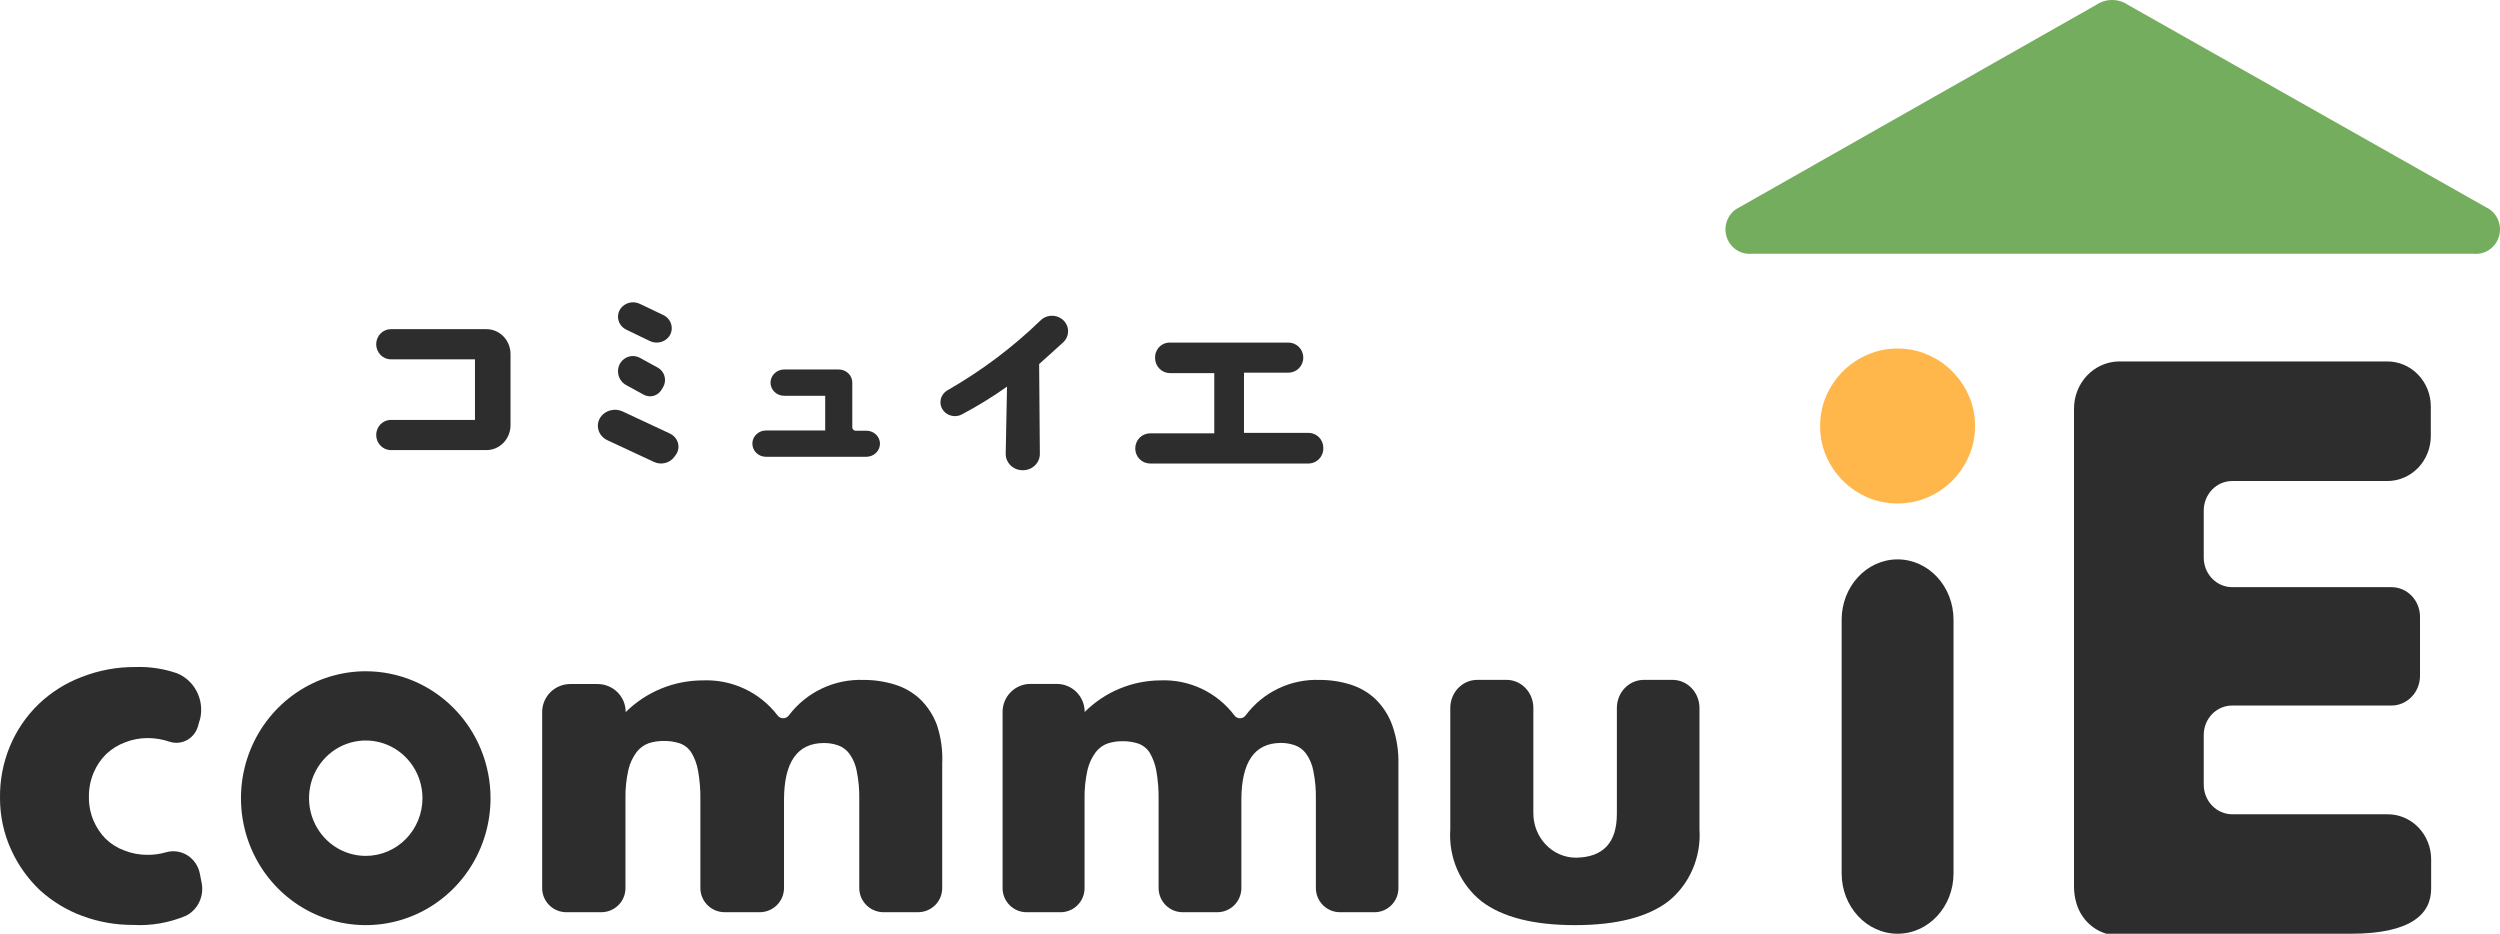<svg width="581" height="217" viewBox="0 0 581 217" fill="none" xmlns="http://www.w3.org/2000/svg">
<path d="M423.001 99.014C422.982 96.619 423.456 94.247 424.395 92.044C425.315 89.903 426.632 87.956 428.276 86.304C429.923 84.654 431.872 83.337 434.016 82.422C436.215 81.468 438.589 80.984 440.986 81.001C443.384 80.978 445.759 81.462 447.956 82.422C450.108 83.323 452.059 84.642 453.696 86.304C455.349 87.948 456.667 89.897 457.578 92.044C458.538 94.241 459.022 96.616 458.999 99.014C459.017 101.411 458.532 103.785 457.578 105.984C455.73 110.311 452.283 113.758 447.956 115.605C445.753 116.544 443.381 117.018 440.986 116.999C438.592 117.013 436.221 116.539 434.016 115.605C431.882 114.672 429.937 113.356 428.276 111.724C426.638 110.067 425.322 108.121 424.395 105.984C423.461 103.779 422.987 101.408 423.001 99.014Z" fill="#FFB74C"/>
<path d="M454 144.025C454 136.279 448.18 130 441 130C433.82 130 428 136.279 428 144.025V202.975C428 210.721 433.82 217 441 217C448.18 217 454 210.721 454 202.975V144.025Z" fill="#2D2D2D"/>
<path d="M554.932 111.789H518.757C517.005 111.789 515.324 112.511 514.086 113.796C512.847 115.081 512.151 116.824 512.151 118.641V129.603C512.151 131.42 512.847 133.163 514.086 134.448C515.324 135.733 517.005 136.455 518.757 136.455H555.751C556.625 136.451 557.49 136.626 558.298 136.97C559.105 137.314 559.84 137.82 560.458 138.46C561.077 139.099 561.568 139.858 561.903 140.695C562.238 141.531 562.41 142.428 562.41 143.333V157.036C562.414 157.946 562.244 158.847 561.911 159.688C561.578 160.529 561.088 161.293 560.469 161.937C559.851 162.582 559.115 163.093 558.306 163.442C557.496 163.79 556.628 163.97 555.751 163.97H518.757C517.89 163.966 517.032 164.14 516.231 164.481C515.429 164.823 514.701 165.325 514.087 165.959C513.473 166.593 512.986 167.346 512.654 168.176C512.322 169.006 512.151 169.895 512.151 170.794V182.414C512.164 184.224 512.866 185.956 514.102 187.233C515.339 188.51 517.011 189.231 518.757 189.238H554.906C557.583 189.238 560.15 190.341 562.043 192.304C563.937 194.268 565 196.93 565 199.707V206.531C565 212.314 560.481 217 546.344 217H489.531C487.823 216.504 486.27 215.552 485.028 214.239C483.785 212.926 482.896 211.298 482.449 209.518C482.163 208.437 482.012 207.323 482 206.202V94.962C481.999 92.097 483.08 89.346 485.011 87.297C486.942 85.248 489.57 84.064 492.332 84H554.826C557.504 84 560.071 85.103 561.964 87.066C563.857 89.03 564.921 91.692 564.921 94.469V101.293C564.928 104.055 563.882 106.709 562.011 108.675C560.14 110.641 557.596 111.76 554.932 111.789Z" fill="#2D2D2D"/>
<path d="M46.145 168.249C46.007 168.987 45.72 169.687 45.305 170.305C44.889 170.922 44.354 171.444 43.732 171.836C43.11 172.228 42.416 172.482 41.694 172.582C40.972 172.682 40.238 172.625 39.538 172.416C37.849 171.828 36.078 171.527 34.295 171.523C32.503 171.528 30.727 171.867 29.052 172.524C27.444 173.125 25.965 174.044 24.7 175.23C23.459 176.437 22.469 177.892 21.789 179.505C21.013 181.31 20.628 183.268 20.662 185.242C20.641 187.102 20.998 188.946 21.711 190.654C22.387 192.264 23.358 193.725 24.569 194.956C25.824 196.157 27.305 197.078 28.921 197.662C30.636 198.339 32.459 198.679 34.295 198.664C35.748 198.671 37.195 198.471 38.595 198.068C39.432 197.828 40.309 197.769 41.17 197.896C42.031 198.023 42.857 198.333 43.596 198.806C44.335 199.279 44.971 199.904 45.464 200.644C45.957 201.383 46.296 202.22 46.46 203.101L46.853 205.131C47.164 206.645 46.978 208.222 46.322 209.614C45.667 211.006 44.581 212.133 43.235 212.816C39.316 214.469 35.088 215.199 30.861 214.953C26.866 214.969 22.901 214.263 19.142 212.87C15.519 211.538 12.173 209.509 9.284 206.89C6.499 204.253 4.237 201.082 2.625 197.554C0.875 193.76 -0.022 189.607 0.003 185.404C-0.054 181.32 0.719 177.269 2.273 173.513C3.826 169.756 6.125 166.378 9.022 163.595C11.903 160.856 15.28 158.732 18.958 157.344C22.951 155.774 27.191 154.985 31.464 155.017C34.728 154.901 37.986 155.387 41.085 156.451C43.068 157.236 44.711 158.732 45.712 160.665C46.714 162.598 47.007 164.839 46.538 166.977L46.145 168.249Z" fill="#2D2D2D"/>
<path d="M132.586 158.968H138.878C139.738 158.968 140.59 159.137 141.384 159.465C142.178 159.794 142.899 160.274 143.506 160.88C144.113 161.487 144.594 162.206 144.92 162.997C145.247 163.788 145.414 164.636 145.41 165.491C150.169 160.778 156.61 158.128 163.326 158.12C166.663 157.983 169.982 158.65 173.004 160.062C176.026 161.475 178.66 163.592 180.683 166.233C180.833 166.447 181.032 166.621 181.264 166.741C181.497 166.862 181.754 166.924 182.016 166.924C182.278 166.924 182.536 166.862 182.768 166.741C183 166.621 183.199 166.447 183.349 166.233C185.362 163.574 187.992 161.438 191.014 160.006C194.036 158.575 197.361 157.892 200.706 158.014C203.173 158.004 205.628 158.371 207.984 159.101C210.186 159.777 212.202 160.947 213.876 162.521C215.613 164.221 216.943 166.287 217.769 168.567C218.715 171.456 219.121 174.494 218.969 177.529V206.324C218.979 207.065 218.842 207.801 218.564 208.489C218.286 209.177 217.873 209.803 217.35 210.331C216.826 210.859 216.202 211.278 215.515 211.564C214.827 211.85 214.089 211.998 213.343 211.998H205.345C203.846 211.998 202.408 211.405 201.348 210.351C200.288 209.297 199.692 207.867 199.692 206.377V185.801C199.741 183.586 199.544 181.372 199.106 179.199C198.844 177.747 198.261 176.37 197.4 175.169C196.732 174.261 195.802 173.577 194.733 173.207C193.695 172.853 192.605 172.674 191.507 172.677C185.304 172.677 182.203 177.096 182.203 185.934V206.456C182.182 207.915 181.592 209.309 180.557 210.343C179.522 211.377 178.124 211.97 176.657 211.998H168.392C166.898 211.991 165.467 211.395 164.413 210.342C163.358 209.289 162.767 207.863 162.767 206.377V185.801C162.801 183.571 162.622 181.343 162.233 179.146C161.983 177.638 161.45 176.189 160.66 174.877C160.029 173.899 159.093 173.153 157.994 172.756C156.79 172.364 155.528 172.176 154.262 172.199C153.096 172.186 151.935 172.356 150.822 172.703C149.707 173.093 148.726 173.793 147.996 174.718C147.067 175.948 146.404 177.357 146.05 178.854C145.539 181.107 145.306 183.413 145.357 185.722V206.244C145.378 206.988 145.25 207.728 144.98 208.422C144.71 209.115 144.304 209.749 143.785 210.284C143.266 210.82 142.645 211.248 141.958 211.542C141.271 211.836 140.532 211.991 139.785 211.998H131.786C131.027 212.019 130.272 211.888 129.565 211.611C128.859 211.335 128.216 210.919 127.675 210.389C127.135 209.859 126.708 209.225 126.42 208.527C126.132 207.828 125.989 207.079 126.001 206.324V165.465C126.001 164.607 126.171 163.758 126.503 162.966C126.834 162.175 127.32 161.456 127.933 160.852C128.545 160.248 129.271 159.771 130.07 159.448C130.869 159.124 131.724 158.961 132.586 158.968Z" fill="#2D2D2D"/>
<path d="M239.386 158.942H245.614C246.465 158.942 247.308 159.111 248.094 159.44C248.88 159.768 249.594 160.249 250.195 160.855C250.796 161.462 251.271 162.181 251.595 162.973C251.918 163.765 252.083 164.613 252.079 165.468C256.762 160.795 263.082 158.156 269.681 158.12C272.983 157.983 276.269 158.65 279.26 160.063C282.251 161.476 284.858 163.595 286.86 166.238C287.009 166.451 287.206 166.625 287.436 166.746C287.665 166.866 287.921 166.929 288.18 166.929C288.439 166.929 288.694 166.866 288.924 166.746C289.153 166.625 289.351 166.451 289.499 166.238C291.492 163.577 294.094 161.439 297.085 160.007C300.076 158.576 303.368 157.892 306.678 158.014C309.121 158.004 311.551 158.371 313.883 159.102C316.062 159.778 318.057 160.949 319.715 162.524C321.433 164.224 322.75 166.291 323.567 168.572C324.584 171.448 325.067 174.487 324.992 177.539V206.322C325.003 207.073 324.864 207.818 324.582 208.513C324.3 209.209 323.882 209.84 323.353 210.37C322.824 210.899 322.194 211.317 321.501 211.597C320.808 211.876 320.066 212.013 319.319 211.999H311.402C309.918 211.999 308.495 211.406 307.446 210.352C306.397 209.297 305.808 207.867 305.808 206.375V185.789C305.855 183.572 305.661 181.357 305.227 179.183C304.968 177.73 304.391 176.353 303.538 175.151C302.877 174.243 301.957 173.558 300.899 173.188C299.872 172.834 298.792 172.655 297.706 172.658C291.566 172.658 288.496 177.079 288.496 185.922V206.455C288.475 207.937 287.873 209.351 286.821 210.389C285.768 211.428 284.35 212.006 282.875 211.999H274.827C273.348 211.992 271.931 211.396 270.888 210.342C269.844 209.288 269.259 207.862 269.259 206.375V185.789C269.292 183.558 269.116 181.328 268.731 179.13C268.47 177.654 267.952 176.235 267.2 174.939C266.576 173.96 265.649 173.214 264.561 172.817C263.37 172.425 262.121 172.236 260.867 172.26C259.713 172.246 258.564 172.416 257.463 172.764C256.355 173.148 255.383 173.848 254.666 174.78C253.746 176.011 253.09 177.42 252.739 178.918C252.233 181.172 252.003 183.479 252.053 185.789V206.322C252.063 207.064 251.927 207.8 251.652 208.488C251.377 209.177 250.968 209.803 250.45 210.331C249.932 210.86 249.315 211.279 248.634 211.565C247.953 211.852 247.223 211.999 246.485 211.999H238.568C237.835 211.999 237.109 211.853 236.431 211.57C235.754 211.287 235.139 210.873 234.622 210.35C234.104 209.828 233.695 209.207 233.416 208.525C233.138 207.843 232.997 207.112 233 206.375V165.442C233 163.732 233.67 162.091 234.866 160.874C236.061 159.657 237.685 158.963 239.386 158.942Z" fill="#2D2D2D"/>
<path d="M356.35 164.503V188.883C356.336 190.254 356.584 191.614 357.078 192.884C357.573 194.153 358.305 195.308 359.232 196.28C360.158 197.251 361.261 198.021 362.475 198.544C363.69 199.067 364.992 199.332 366.306 199.325C372.608 199.214 375.76 195.817 375.76 189.131V164.503C375.767 162.776 376.429 161.122 377.602 159.904C378.775 158.685 380.363 158.001 382.018 158.001H388.725C390.381 158.008 391.966 158.699 393.134 159.923C394.302 161.147 394.958 162.803 394.958 164.53V192.74C395.165 195.94 394.61 199.144 393.343 202.067C392.076 204.989 390.136 207.539 387.696 209.49C382.854 213.163 375.628 215 366.015 215C356.403 215 349.176 213.163 344.335 209.49C341.879 207.552 339.926 205.005 338.653 202.08C337.38 199.155 336.828 195.945 337.047 192.74V164.503C337.054 162.776 337.716 161.122 338.889 159.904C340.062 158.685 341.65 158.001 343.305 158.001H350.013C350.84 157.986 351.662 158.144 352.43 158.464C353.198 158.784 353.898 159.261 354.488 159.866C355.078 160.471 355.546 161.193 355.866 161.989C356.186 162.785 356.35 163.639 356.35 164.503Z" fill="#2D2D2D"/>
<path d="M85 156C79.264 156 73.657 157.73 68.888 160.972C64.12 164.213 60.402 168.82 58.208 174.211C56.013 179.601 55.438 185.533 56.557 191.255C57.676 196.978 60.438 202.234 64.494 206.36C68.55 210.485 73.717 213.295 79.342 214.433C84.968 215.571 90.799 214.987 96.098 212.754C101.397 210.522 105.926 206.741 109.113 201.889C112.299 197.038 114 191.335 114 185.5C114 181.626 113.25 177.79 111.793 174.211C110.335 170.632 108.199 167.38 105.506 164.64C102.813 161.901 99.616 159.728 96.098 158.246C92.579 156.763 88.808 156 85 156ZM85 198.909C82.393 198.909 79.844 198.123 77.677 196.649C75.509 195.176 73.819 193.082 72.822 190.631C71.824 188.181 71.563 185.485 72.072 182.884C72.58 180.283 73.835 177.894 75.679 176.018C77.523 174.143 79.871 172.866 82.428 172.349C84.985 171.831 87.636 172.097 90.044 173.112C92.453 174.127 94.512 175.845 95.96 178.05C97.409 180.255 98.182 182.848 98.182 185.5C98.182 189.056 96.793 192.467 94.321 194.982C91.849 197.496 88.496 198.909 85 198.909Z" fill="#2D2D2D"/>
<path d="M487.136 1.147L403.442 48.623C402.415 49.335 401.651 50.372 401.27 51.572C400.889 52.772 400.912 54.066 401.336 55.252C401.76 56.437 402.561 57.445 403.612 58.118C404.664 58.792 405.907 59.092 407.145 58.971H574.824C576.065 59.099 577.312 58.804 578.369 58.133C579.426 57.462 580.232 56.454 580.66 55.267C581.087 54.08 581.113 52.782 580.731 51.579C580.35 50.376 579.584 49.336 578.554 48.623L494.569 1.147C493.47 0.399 492.176 0 490.852 0C489.528 0 488.235 0.399 487.136 1.147Z" fill="#74AD5D"/>
<path d="M87.424 80.002C87.431 79.07 87.793 78.178 88.43 77.522C89.067 76.865 89.928 76.497 90.826 76.497H113.04C113.776 76.493 114.504 76.64 115.184 76.93C115.864 77.22 116.483 77.646 117.004 78.185C117.525 78.723 117.938 79.364 118.22 80.069C118.502 80.774 118.647 81.53 118.647 82.293V98.856C118.633 100.388 118.036 101.853 116.985 102.929C115.934 104.005 114.516 104.605 113.04 104.597H90.826C89.928 104.597 89.067 104.229 88.43 103.572C87.793 102.915 87.431 102.024 87.424 101.092C87.431 100.159 87.793 99.268 88.43 98.611C89.067 97.954 89.928 97.586 90.826 97.586H110.383V83.508H90.826C89.928 83.508 89.067 83.14 88.43 82.483C87.793 81.826 87.431 80.935 87.424 80.002Z" fill="#2D2D2D"/>
<path d="M144.194 71.761C144.669 71.071 145.392 70.573 146.225 70.363C147.058 70.152 147.942 70.244 148.708 70.62L154.207 73.242C154.642 73.461 155.025 73.764 155.332 74.132C155.639 74.501 155.864 74.926 155.992 75.382C156.12 75.838 156.148 76.315 156.076 76.782C156.003 77.249 155.83 77.697 155.569 78.096C155.089 78.789 154.363 79.289 153.527 79.503C152.692 79.718 151.804 79.632 151.029 79.261L145.556 76.616C145.115 76.402 144.726 76.102 144.415 75.734C144.103 75.367 143.875 74.94 143.747 74.481C143.618 74.023 143.592 73.544 143.669 73.076C143.746 72.607 143.924 72.159 144.194 71.761Z" fill="#2D2D2D"/>
<path d="M153.775 90.528L154.121 89.942C154.34 89.559 154.479 89.134 154.531 88.694C154.583 88.253 154.546 87.806 154.423 87.381C154.3 86.956 154.093 86.561 153.816 86.221C153.538 85.882 153.196 85.604 152.809 85.407L148.675 83.139C147.904 82.731 147.013 82.633 146.176 82.864C145.339 83.094 144.615 83.638 144.145 84.388C143.893 84.81 143.728 85.281 143.661 85.772C143.593 86.262 143.624 86.762 143.752 87.24C143.879 87.717 144.101 88.163 144.403 88.549C144.705 88.935 145.08 89.253 145.507 89.484L149.591 91.726C150.304 92.118 151.137 92.213 151.916 91.99C152.695 91.767 153.361 91.243 153.775 90.528Z" fill="#2D2D2D"/>
<path d="M144.653 95.6L155.638 100.735C156.105 100.952 156.517 101.259 156.847 101.636C157.177 102.013 157.417 102.451 157.551 102.922C157.686 103.392 157.712 103.884 157.627 104.365C157.543 104.846 157.35 105.304 157.061 105.709L156.691 106.188C156.196 106.885 155.445 107.388 154.58 107.604C153.715 107.819 152.796 107.732 151.995 107.359L141.095 102.278C140.604 102.038 140.172 101.705 139.825 101.302C139.479 100.898 139.225 100.432 139.081 99.932C138.937 99.432 138.905 98.91 138.987 98.398C139.069 97.886 139.263 97.395 139.558 96.957C140.082 96.187 140.89 95.623 141.829 95.373C142.768 95.123 143.773 95.204 144.653 95.6Z" fill="#2D2D2D"/>
<path d="M179.067 88.934C179.067 88.128 179.396 87.355 179.982 86.781C180.569 86.207 181.367 85.877 182.203 85.864H194.912C195.33 85.864 195.743 85.943 196.129 86.098C196.514 86.252 196.864 86.479 197.158 86.764C197.452 87.05 197.685 87.388 197.842 87.761C198 88.133 198.079 88.532 198.075 88.934V99.341C198.075 99.542 198.158 99.734 198.305 99.875C198.452 100.017 198.652 100.096 198.859 100.096H201.266C201.684 100.086 202.099 100.155 202.489 100.3C202.879 100.445 203.235 100.663 203.536 100.941C203.838 101.22 204.08 101.553 204.247 101.921C204.414 102.289 204.504 102.686 204.511 103.088C204.511 103.491 204.428 103.891 204.268 104.263C204.107 104.636 203.872 104.974 203.576 105.259C203.28 105.544 202.928 105.77 202.541 105.925C202.154 106.079 201.739 106.158 201.32 106.158H178.012C177.595 106.159 177.181 106.079 176.796 105.924C176.41 105.77 176.06 105.543 175.766 105.258C175.472 104.972 175.239 104.634 175.082 104.261C174.924 103.889 174.845 103.49 174.849 103.088C174.849 102.281 175.182 101.507 175.775 100.936C176.369 100.365 177.173 100.044 178.012 100.044H191.775V91.978H182.203C181.369 91.971 180.571 91.647 179.984 91.077C179.397 90.507 179.067 89.737 179.067 88.934Z" fill="#2D2D2D"/>
<path d="M271.851 79.619H299.447C300.36 79.619 301.234 79.987 301.879 80.642C302.524 81.297 302.887 82.185 302.887 83.111C302.887 84.037 302.524 84.925 301.879 85.58C301.234 86.235 300.36 86.603 299.447 86.603H289.102V100.598H304.078C304.532 100.595 304.983 100.682 305.403 100.856C305.823 101.03 306.206 101.287 306.528 101.611C306.85 101.936 307.106 102.322 307.281 102.747C307.455 103.173 307.545 103.629 307.545 104.09C307.559 104.562 307.48 105.031 307.313 105.471C307.145 105.911 306.892 106.312 306.569 106.65C306.245 106.989 305.858 107.258 305.43 107.442C305.003 107.625 304.543 107.72 304.078 107.72H267.274C266.82 107.72 266.37 107.628 265.951 107.451C265.532 107.274 265.152 107.014 264.832 106.687C264.512 106.36 264.26 105.972 264.088 105.545C263.917 105.118 263.831 104.661 263.834 104.2C263.834 103.742 263.923 103.288 264.096 102.864C264.269 102.44 264.522 102.055 264.842 101.731C265.161 101.407 265.54 101.15 265.958 100.974C266.375 100.799 266.822 100.708 267.274 100.708H282.196V86.713H271.905C271.45 86.713 270.999 86.622 270.578 86.445C270.158 86.268 269.776 86.009 269.454 85.682C269.132 85.355 268.876 84.967 268.702 84.54C268.528 84.113 268.438 83.656 268.438 83.194C268.42 82.728 268.495 82.264 268.659 81.829C268.822 81.395 269.071 80.998 269.39 80.664C269.709 80.33 270.092 80.065 270.515 79.885C270.938 79.705 271.392 79.615 271.851 79.619Z" fill="#2D2D2D"/>
<path d="M223.451 96.354C227.126 94.42 230.661 92.247 234.032 89.851L233.726 105.357C233.707 105.87 233.797 106.382 233.989 106.861C234.181 107.34 234.472 107.776 234.845 108.143C235.217 108.51 235.663 108.8 236.155 108.996C236.648 109.191 237.176 109.288 237.708 109.28C238.231 109.284 238.749 109.187 239.232 108.995C239.715 108.802 240.154 108.519 240.522 108.161C240.891 107.803 241.181 107.378 241.377 106.91C241.573 106.443 241.67 105.942 241.662 105.437L241.495 84.611L247.064 79.586C247.459 79.223 247.767 78.781 247.966 78.291C248.165 77.801 248.25 77.275 248.215 76.75C248.181 76.225 248.028 75.713 247.766 75.251C247.505 74.789 247.142 74.388 246.702 74.077C245.963 73.551 245.048 73.306 244.134 73.391C243.219 73.475 242.369 73.882 241.746 74.534C235.315 80.752 228.102 86.169 220.276 90.657C219.815 90.905 219.421 91.255 219.127 91.679C218.833 92.102 218.647 92.587 218.585 93.093C218.522 93.599 218.585 94.112 218.767 94.59C218.95 95.069 219.248 95.498 219.636 95.844C220.142 96.295 220.778 96.586 221.46 96.677C222.142 96.768 222.837 96.656 223.451 96.354Z" fill="#2D2D2D"/>
</svg>
